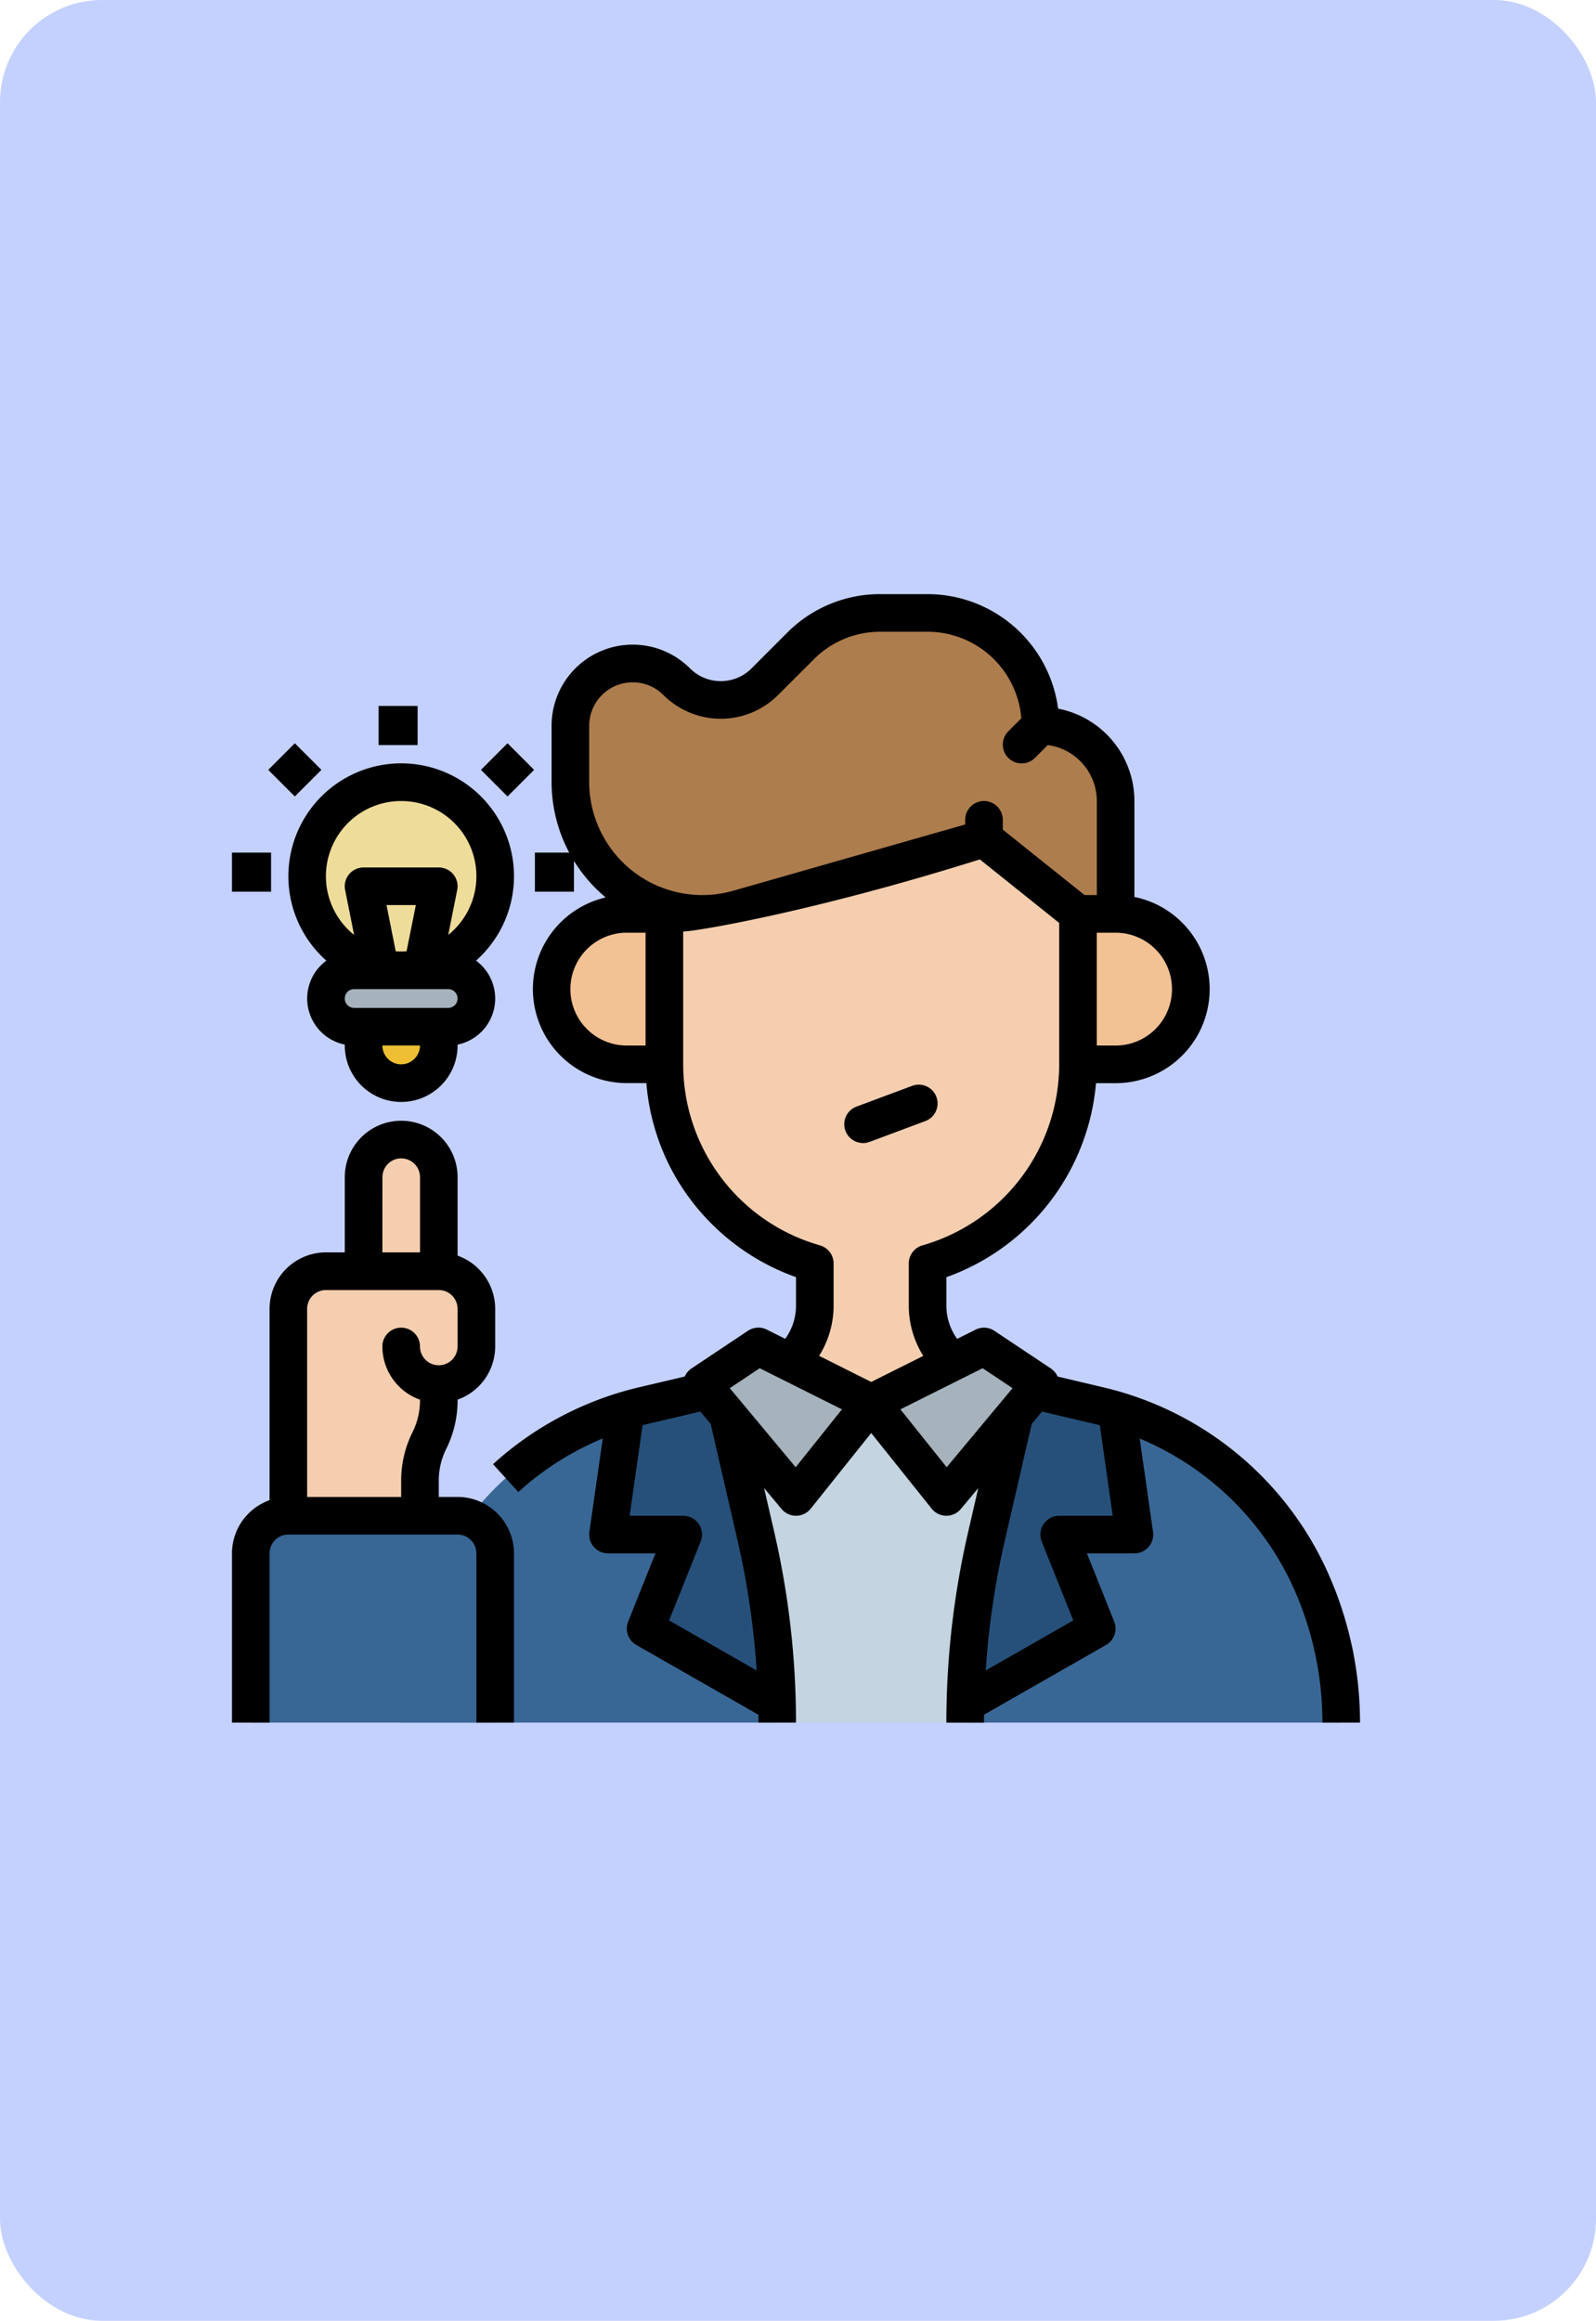 <svg xmlns="http://www.w3.org/2000/svg" width="172" height="250" viewBox="0 0 172 250">
  <g id="Grupo_991719" data-name="Grupo 991719" transform="translate(-1695 9564)">
    <rect id="Rectángulo_341391" data-name="Rectángulo 341391" width="172" height="250" rx="11" transform="translate(1695 -9564)" fill="#c4d1ff"/>
    <g id="Fill_out_line" data-name="Fill out line" transform="translate(1704 -9516)">
      <path id="Trazado_692159" data-name="Trazado 692159" d="M68.259,106.128a10.114,10.114,0,0,1-4.052,8.1v4.052H52.05v-4.052a10.13,10.13,0,1,1,16.209-8.1Z" transform="translate(-23.893 -59.736)" fill="#eedc9a"/>
      <path id="Trazado_692160" data-name="Trazado 692160" d="M160.1,152h9.117v16.209H160.1a8.1,8.1,0,0,1-8.1-8.1h0A8.1,8.1,0,0,1,160.1,152Z" transform="translate(-101.556 -101.557)" fill="#f2c194"/>
      <path id="Trazado_692161" data-name="Trazado 692161" d="M8.1,0h8.1V16.209H8.1A8.1,8.1,0,0,1,0,8.1H0A8.1,8.1,0,0,1,8.1,0Z" transform="translate(119.331 66.652) rotate(180)" fill="#f2c194"/>
      <path id="Trazado_692162" data-name="Trazado 692162" d="M189.3,346.652H88a37.44,37.44,0,0,1,3.35-15.476,33.347,33.347,0,0,1,22.723-18.667l8.449-1.988,3.8-.9a8.106,8.106,0,0,0,6.248-7.887V296h12.157v5.739a8.106,8.106,0,0,0,6.248,7.887l3.8.9,8.449,1.988a33.352,33.352,0,0,1,22.72,18.66,37.438,37.438,0,0,1,3.353,15.482Z" transform="translate(-53.765 -209.087)" fill="#c4d4e0"/>
      <path id="Trazado_692163" data-name="Trazado 692163" d="M128.522,389.47H88a37.44,37.44,0,0,1,3.35-15.476A33.346,33.346,0,0,1,112.2,355.827c.618-.185,1.243-.35,1.874-.5l8.449-1.988,3.723,16.128a88.845,88.845,0,0,1,2.251,17.961Q128.523,388.447,128.522,389.47Z" transform="translate(-53.765 -251.905)" fill="#396795"/>
      <path id="Trazado_692164" data-name="Trazado 692164" d="M180.052,379.34l4.052-10.13H176l1.912-13.382c.618-.185,1.243-.35,1.874-.5l8.449-1.988,3.723,16.128a88.844,88.844,0,0,1,2.251,17.961Z" transform="translate(-119.478 -251.905)" fill="#26507a"/>
      <path id="Trazado_692165" data-name="Trazado 692165" d="M368.522,389.47H328q0-1.022.025-2.041a88.844,88.844,0,0,1,2.251-17.961L334,353.34l8.449,1.988q.946.22,1.874.5a33.352,33.352,0,0,1,20.846,18.161A37.44,37.44,0,0,1,368.522,389.47Z" transform="translate(-232.982 -251.905)" fill="#396795"/>
      <path id="Trazado_692166" data-name="Trazado 692166" d="M338.205,369.209l4.052,10.13L328.1,387.429a88.844,88.844,0,0,1,2.251-17.961l3.723-16.128,8.449,1.988q.946.22,1.874.5l1.912,13.382Z" transform="translate(-233.057 -251.905)" fill="#26507a"/>
      <path id="Trazado_692167" data-name="Trazado 692167" d="M234.235,342.078l-8.1,10.13L216,340.052,222.078,336Z" transform="translate(-149.348 -238.956)" fill="#a6b2bc"/>
      <path id="Trazado_692168" data-name="Trazado 692168" d="M306.235,340.052,296.1,352.209l-8.1-10.13L300.157,336Z" transform="translate(-203.113 -238.956)" fill="#a6b2bc"/>
      <path id="Trazado_692169" data-name="Trazado 692169" d="M244.574,104v28.365a22.287,22.287,0,0,1-22.287,22.287h0A22.287,22.287,0,0,1,200,132.365v-28.2Z" transform="translate(-137.4 -65.713)" fill="#f4ceaf"/>
      <path id="Trazado_692170" data-name="Trazado 692170" d="M218.757,44.261V56.418H214.7l-10.13-8.1L178.123,55.87A14.217,14.217,0,0,1,160,42.2V36.157a6.71,6.71,0,0,1,6.762-6.729,6.575,6.575,0,0,1,4.7,1.981,6.714,6.714,0,0,0,9.5,0l3.847-3.847A12.157,12.157,0,0,1,193.4,24h5.1a12.157,12.157,0,0,1,12.157,12.156,8.105,8.105,0,0,1,8.1,8.1Z" transform="translate(-107.53 -5.974)" fill="#ad7d4d"/>
      <path id="Trazado_692171" data-name="Trazado 692171" d="M72,200h8.1v2.026a4.052,4.052,0,0,1-4.052,4.052h0A4.052,4.052,0,0,1,72,202.026Z" transform="translate(-41.817 -137.4)" fill="#eebe33"/>
      <rect id="Rectángulo_341393" data-name="Rectángulo 341393" width="15.796" height="6.318" rx="3.159" transform="translate(26.531 56.48)" fill="#a6b2bc"/>
      <path id="Trazado_692172" data-name="Trazado 692172" d="M270.832,307.8l-8.811,4.4-8.811-4.4a8.09,8.09,0,0,0,2.733-6.066V296H268.1v5.739A8.09,8.09,0,0,0,270.832,307.8Z" transform="translate(-177.134 -209.087)" fill="#f4ceaf"/>
      <path id="Trazado_692173" data-name="Trazado 692173" d="M50.339,412.052v18.235H24V412.052A4.051,4.051,0,0,1,28.052,408H46.287a4.051,4.051,0,0,1,4.052,4.052Z" transform="translate(-5.974 -292.722)" fill="#396795"/>
      <path id="Trazado_692174" data-name="Trazado 692174" d="M60.261,308.052V312.1a4.051,4.051,0,0,1-4.052,4.052v1.788a9.52,9.52,0,0,1-.271,2.259,9.349,9.349,0,0,1-.742,2.031,9.566,9.566,0,0,0-1.013,4.29v3.814H40V308.052A4.051,4.051,0,0,1,44.052,304H56.209A4.051,4.051,0,0,1,60.261,308.052Z" transform="translate(-17.922 -215.061)" fill="#f4ceaf"/>
      <path id="Trazado_692175" data-name="Trazado 692175" d="M76.052,248h0a4.052,4.052,0,0,1,4.052,4.052v10.13H72v-10.13A4.052,4.052,0,0,1,76.052,248Z" transform="translate(-41.817 -173.243)" fill="#f4ceaf"/>
      <path id="Trazado_692176" data-name="Trazado 692176" d="M40.313,280.522H38.287v-1.787a7.606,7.606,0,0,1,.8-3.385,11.681,11.681,0,0,0,1.227-5.2v-.108a6.089,6.089,0,0,0,4.052-5.731v-4.052a6.088,6.088,0,0,0-4.052-5.73v-8.453a6.078,6.078,0,1,0-12.157,0v8.1H26.13a6.085,6.085,0,0,0-6.078,6.078V280.87A6.088,6.088,0,0,0,16,286.6v18.235h4.052V286.6a2.028,2.028,0,0,1,2.026-2.026H40.313a2.028,2.028,0,0,1,2.026,2.026v18.235h4.052V286.6A6.085,6.085,0,0,0,40.313,280.522Zm-8.1-34.444a2.026,2.026,0,1,1,4.052,0v8.1H32.209ZM26.13,258.235H38.287a2.028,2.028,0,0,1,2.026,2.026v4.052a2.026,2.026,0,0,1-4.052,0,2.026,2.026,0,1,0-4.052,0,6.089,6.089,0,0,0,4.052,5.731v.108a7.606,7.606,0,0,1-.8,3.385,11.681,11.681,0,0,0-1.227,5.2v1.787H24.1V260.261A2.028,2.028,0,0,1,26.13,258.235Z" transform="translate(0 -167.27)"/>
      <path id="Trazado_692182" data-name="Trazado 692182" d="M2.131,8.746A2.026,2.026,0,0,0,5.975,7.464L3.949,1.386A2.026,2.026,0,0,0,.1,2.668Z" transform="matrix(-0.035, -0.999, 0.999, -0.035, 82.06, 75.197)"/>
      <path id="Trazado_692179" data-name="Trazado 692179" d="M219.615,129.217a39.571,39.571,0,0,0-2.641-7.972,35.372,35.372,0,0,0-24.1-19.794l-4.952-1.167v0a2.009,2.009,0,0,0-.732-.874l-6.078-4.052a2.032,2.032,0,0,0-2.031-.127l-1.983.993a6.066,6.066,0,0,1-1.162-3.571V89.58a24.423,24.423,0,0,0,16.123-20.9h2.112A10.132,10.132,0,0,0,196.2,48.62V38.287a10.148,10.148,0,0,0-8.223-9.951A14.205,14.205,0,0,0,173.91,16h-5.1a14.1,14.1,0,0,0-10.029,4.153L154.938,24a4.69,4.69,0,0,1-6.63,0,8.74,8.74,0,0,0-14.92,6.18v6.043a16.193,16.193,0,0,0,5.828,12.45,10.131,10.131,0,0,0,2.277,20h2.11a24.111,24.111,0,0,0,7.038,15.163,24.357,24.357,0,0,0,9.087,5.739v3.072a6.066,6.066,0,0,1-1.162,3.571l-1.983-.993a2.032,2.032,0,0,0-2.031.127l-6.078,4.052a2.008,2.008,0,0,0-.732.874v0l-4.952,1.167a35.454,35.454,0,0,0-15.713,8.277l2.728,3a31.39,31.39,0,0,1,9.095-5.771l-1.438,10.065a2.026,2.026,0,0,0,2.006,2.313h5.112l-2.941,7.352a2.026,2.026,0,0,0,.876,2.512l13.156,7.517c0,.285.006.569.006.854h4.052a91.16,91.16,0,0,0-2.324-20.438l-1.116-4.835h0l1.882,2.257a2.028,2.028,0,0,0,3.14-.03l6.521-8.153,6.521,8.153a2.029,2.029,0,0,0,1.563.76h.02a2.029,2.029,0,0,0,1.558-.729l1.879-2.252,0-.005h0l-1.111,4.816a91.212,91.212,0,0,0-2.329,20.458h4.052c0-.285,0-.569.006-.854l13.156-7.517a2.026,2.026,0,0,0,.876-2.512l-2.941-7.352H196.2a2.026,2.026,0,0,0,2.006-2.313l-1.437-10.057a31.554,31.554,0,0,1,16.52,15.96,35.416,35.416,0,0,1,3.172,14.644h4.052a39.461,39.461,0,0,0-.893-8.342ZM194.171,52.47a6.078,6.078,0,0,1,0,12.157h-2.026V52.47ZM143.518,64.626h-2.026a6.078,6.078,0,1,1,0-12.157h2.026Zm-6.078-28.4V30.183a4.689,4.689,0,0,1,8-3.315,8.746,8.746,0,0,0,12.359,0l3.85-3.847a10.057,10.057,0,0,1,7.162-2.968h5.1a10.144,10.144,0,0,1,10.1,9.323l-1.4,1.4a2.027,2.027,0,0,0,2.867,2.867l1.38-1.383a6.088,6.088,0,0,1,5.291,6.028v10.13H190.83l-8.816-7.051V40.313a2.026,2.026,0,1,0-4.052,0v.5L152.98,47.949a12.193,12.193,0,0,1-15.54-11.724Zm8.614,90.325,3.4-8.494a2.026,2.026,0,0,0-1.881-2.778H141.8l1.393-9.751c.174-.044.347-.091.522-.132l5.705-1.344,1.113,1.336,2.914,12.63a87.184,87.184,0,0,1,2.04,13.925Zm13.64-16.5-7.1-8.517,3.224-2.15,8.862,4.432Zm2.523-12a10.112,10.112,0,0,0,1.563-5.4V88.1a2.029,2.029,0,0,0-1.474-1.95,20.283,20.283,0,0,1-14.735-19.5V52.338c.672.086,13.276-1.894,31.969-7.762l8.553,6.843V66.652a20.325,20.325,0,0,1-14.735,19.5,2.029,2.029,0,0,0-1.474,1.95v4.554a10.112,10.112,0,0,0,1.563,5.4l-5.615,2.809Zm13.752,12-4.989-6.235,8.862-4.432,3.224,2.15Zm17.892,5.23h-5.768a2.026,2.026,0,0,0-1.881,2.778l3.4,8.494-9.436,5.392a87.189,87.189,0,0,1,2.04-13.924l2.915-12.631,1.113-1.336,5.706,1.344c.174.041.347.087.521.131Z" transform="translate(-82.944)"/>
      <rect id="Rectángulo_341394" data-name="Rectángulo 341394" width="4.212" height="4.212" transform="translate(31.796 28.047)"/>
      <rect id="Rectángulo_341395" data-name="Rectángulo 341395" width="4.052" height="4.052" transform="translate(42.831 34.93) rotate(-45)"/>
      <rect id="Rectángulo_341396" data-name="Rectángulo 341396" width="4.212" height="4.212" transform="translate(48.645 43.843)"/>
      <rect id="Rectángulo_341397" data-name="Rectángulo 341397" width="4.052" height="4.052" transform="translate(19.908 34.93) rotate(-45)"/>
      <rect id="Rectángulo_341398" data-name="Rectángulo 341398" width="4.212" height="4.212" transform="translate(16 43.843)"/>
      <path id="Trazado_692181" data-name="Trazado 692181" d="M44.089,109.231a5.066,5.066,0,0,0,1.988,9.044v.1a6.078,6.078,0,1,0,12.157,0v-.1a5.066,5.066,0,0,0,1.988-9.044,12.157,12.157,0,1,0-16.133,0Zm6.486-5.985h3.161l-1,4.979c-.193.013-.388.02-.585.02s-.393-.008-.585-.02Zm1.58,17.156a2.029,2.029,0,0,1-2.026-2.026h4.052A2.029,2.029,0,0,1,52.155,120.4Zm5.065-6.078H47.09a1.013,1.013,0,1,1,0-2.026H57.22a1.013,1.013,0,1,1,0,2.026ZM52.155,92.037a8.1,8.1,0,0,1,5.07,14.423l.967-4.842a2.024,2.024,0,0,0-1.986-2.424H48.1a2.024,2.024,0,0,0-1.986,2.424l.967,4.842a8.1,8.1,0,0,1,5.07-14.423Z" transform="translate(-17.92 -53.75)"/>
    </g>
  </g>
</svg>
